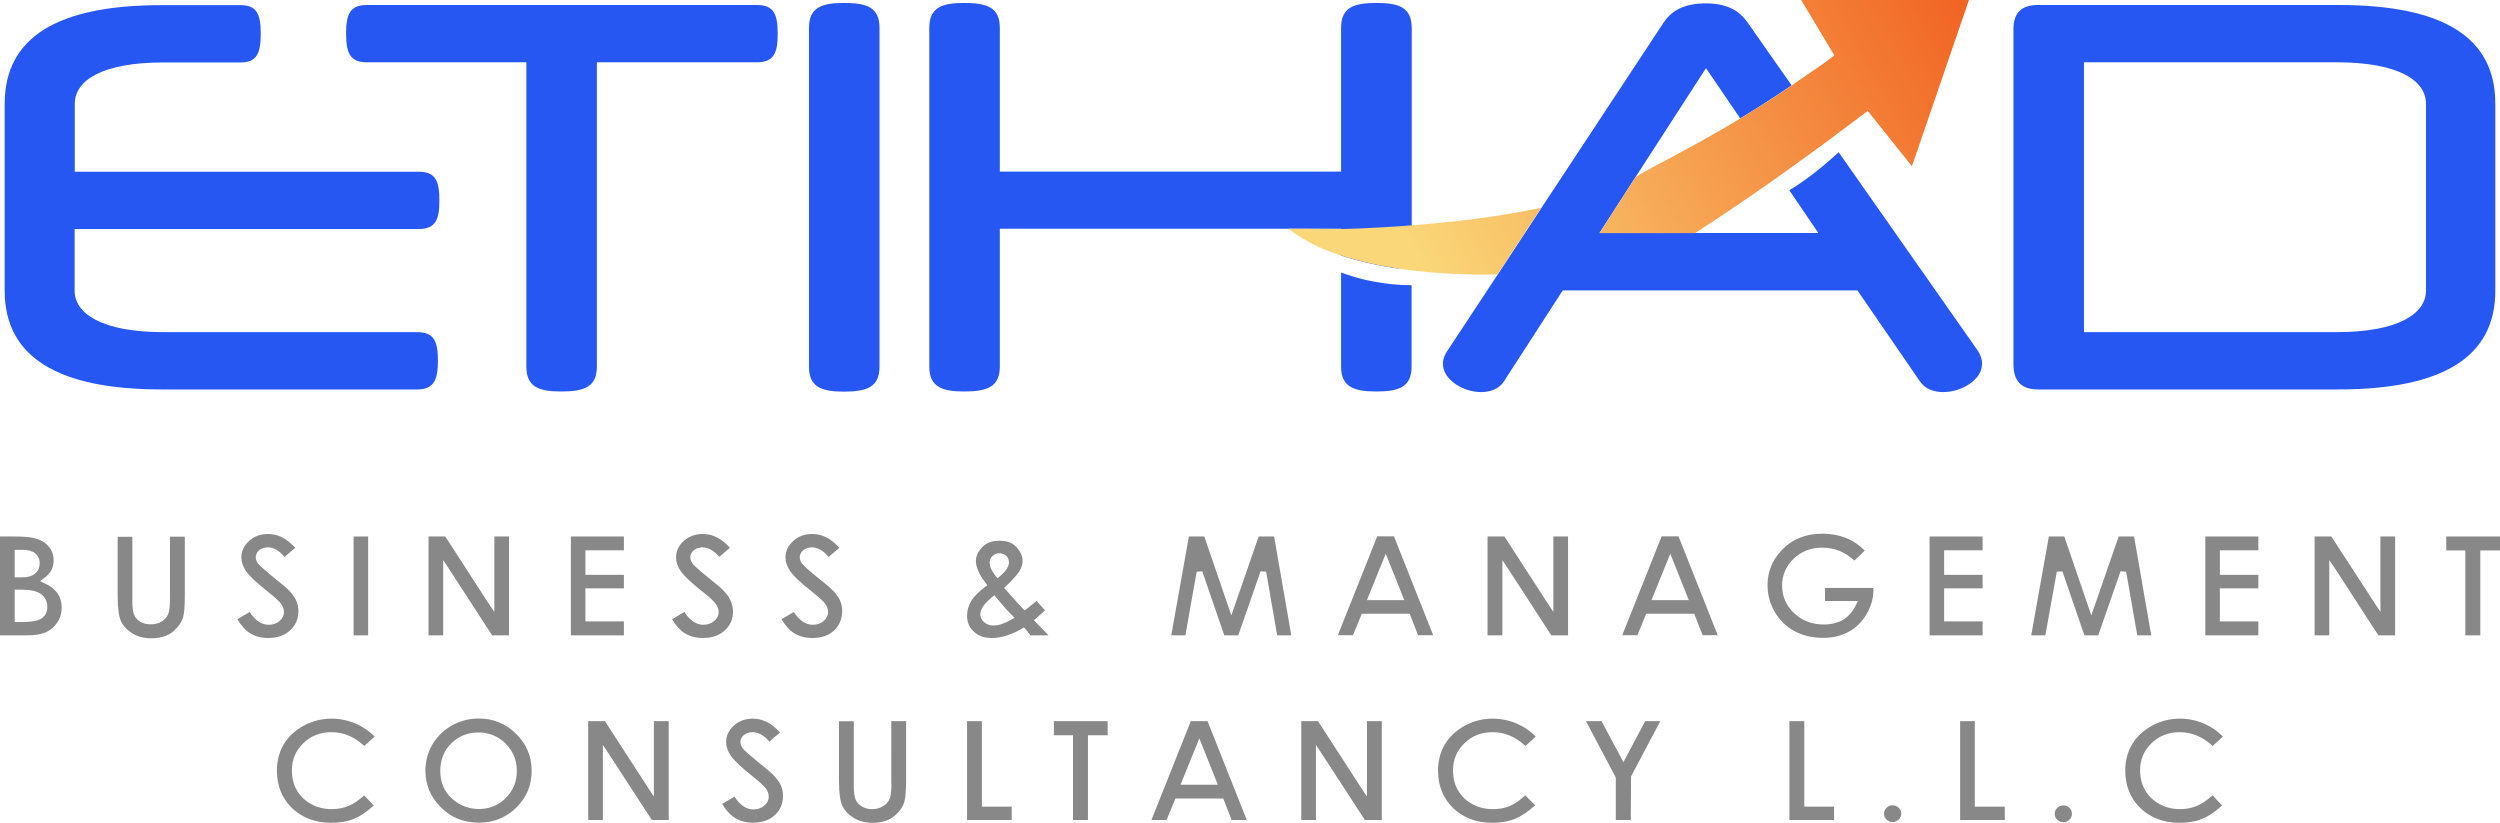 <?xml version="1.0" encoding="utf-8"?>
<!-- Generator: Adobe Illustrator 28.1.0, SVG Export Plug-In . SVG Version: 6.00 Build 0)  -->
<svg version="1.1" id="Layer_1" xmlns="http://www.w3.org/2000/svg" xmlns:xlink="http://www.w3.org/1999/xlink" x="0px" y="0px"
	 viewBox="0 0 170.18 56" style="enable-background:new 0 0 170.18 56;" xml:space="preserve">
<style type="text/css">
	.st0{fill:#888888;}
	.st1{fill:#2657F2;}
	.st2{fill:url(#SVGID_1_);}
	.st3{fill:#1F4384;}
	.st4{fill:url(#SVGID_00000152986214748699114400000005283397821638513590_);}
	.st5{fill:url(#SVGID_00000128480563770642213400000014607626864356361398_);}
	.st6{fill:url(#SVGID_00000132786848703294121930000013347743935287711890_);}
	.st7{fill:#F69223;}
	.st8{fill:#1C4484;}
</style>
<g>
	<g>
		<g>
			<path class="st0" d="M24.79,54.14c-0.36,0.33-0.7,0.57-1.02,0.7C23.41,55,23,55.08,22.58,55.08c-0.5,0-0.97-0.11-1.39-0.34
				c-0.42-0.23-0.75-0.54-0.98-0.94c-0.23-0.39-0.34-0.85-0.34-1.36c0-0.73,0.26-1.35,0.78-1.85c0.51-0.5,1.16-0.75,1.91-0.75
				c0.83,0,1.58,0.32,2.24,0.94l0.7-0.64c-0.36-0.37-0.78-0.66-1.26-0.87c-0.53-0.23-1.09-0.35-1.67-0.35
				c-0.68,0-1.31,0.16-1.9,0.48c-0.58,0.32-1.04,0.74-1.35,1.26c-0.31,0.52-0.47,1.12-0.47,1.79c0,1.04,0.35,1.9,1.03,2.56
				c0.69,0.66,1.58,1,2.66,1c0.59,0,1.12-0.09,1.57-0.28c0.42-0.17,0.86-0.47,1.33-0.9L24.79,54.14z"/>
			<path class="st0" d="M35.13,49.95c-0.72-0.7-1.55-1.04-2.54-1.04c-0.65,0-1.26,0.16-1.82,0.47c-0.56,0.31-1.01,0.75-1.33,1.29
				c-0.32,0.54-0.48,1.14-0.48,1.78c0,0.97,0.34,1.79,1.04,2.5c0.7,0.7,1.55,1.05,2.6,1.05c1.01,0,1.84-0.34,2.54-1.02
				c0.7-0.69,1.05-1.51,1.05-2.5C36.19,51.48,35.84,50.65,35.13,49.95z M34.43,54.32c-0.5,0.5-1.12,0.75-1.83,0.75
				c-0.63,0-1.2-0.2-1.68-0.58c-0.63-0.49-0.95-1.17-0.95-2.01c0-0.75,0.25-1.39,0.75-1.88c0.5-0.49,1.12-0.74,1.85-0.74
				c0.72,0,1.35,0.26,1.85,0.76c0.5,0.5,0.76,1.12,0.76,1.85C35.19,53.2,34.93,53.82,34.43,54.32z"/>
			<polygon class="st0" points="44.51,54.22 44.15,53.68 41.18,49.09 40.04,49.09 40.04,55.82 41.04,55.82 41.04,50.71 41.4,51.25 
				44.37,55.82 45.52,55.82 45.52,49.09 44.51,49.09 			"/>
			<path class="st0" d="M53.3,54.18c0-0.27-0.05-0.53-0.16-0.75c-0.11-0.23-0.3-0.48-0.56-0.74c-0.11-0.11-0.43-0.38-0.96-0.8
				c-0.61-0.5-0.93-0.79-1.05-0.94c-0.11-0.14-0.17-0.29-0.17-0.45c0-0.12,0.04-0.3,0.25-0.47c0.15-0.12,0.35-0.19,0.58-0.19
				c0.39,0,0.78,0.22,1.14,0.64l0.73-0.62c-0.32-0.34-0.62-0.58-0.89-0.71c-0.3-0.15-0.62-0.23-0.96-0.23
				c-0.52,0-0.95,0.16-1.3,0.48c-0.35,0.32-0.52,0.69-0.52,1.13c0,0.3,0.11,0.61,0.32,0.92c0.22,0.33,0.73,0.8,1.51,1.42
				c0.44,0.35,0.71,0.6,0.85,0.77c0.15,0.2,0.22,0.4,0.22,0.6c0,0.23-0.11,0.44-0.31,0.61c-0.2,0.16-0.44,0.25-0.73,0.25
				c-0.49,0-0.92-0.29-1.29-0.87l-0.84,0.49c0.24,0.42,0.52,0.73,0.84,0.94c0.36,0.23,0.77,0.34,1.26,0.34
				c0.62,0,1.11-0.17,1.49-0.52C53.12,55.14,53.3,54.71,53.3,54.18z"/>
			<path class="st0" d="M60.68,53.33c0,0.52-0.04,0.85-0.12,1.04c-0.08,0.21-0.23,0.38-0.45,0.51c-0.21,0.13-0.46,0.2-0.74,0.2
				c-0.27,0-0.5-0.06-0.7-0.18c-0.2-0.12-0.35-0.28-0.43-0.48c-0.08-0.19-0.12-0.49-0.12-0.91v-4.41h-1.01v4.05
				c0,0.82,0.08,1.4,0.24,1.72c0.15,0.33,0.41,0.59,0.77,0.81c0.36,0.22,0.79,0.33,1.28,0.33c0.38,0,0.71-0.06,0.99-0.17
				c0.28-0.11,0.52-0.29,0.74-0.53c0.21-0.23,0.36-0.48,0.43-0.73c0.08-0.26,0.12-0.75,0.12-1.44v-4.05h-1.01V53.33z"/>
			<polygon class="st0" points="66.84,49.09 65.83,49.09 65.83,55.82 68.87,55.82 68.87,54.91 66.84,54.91 			"/>
			<polygon class="st0" points="71.74,50.05 73.04,50.05 73.04,55.82 74.06,55.82 74.06,50.05 75.4,50.05 75.4,49.09 71.74,49.09 
							"/>
			<path class="st0" d="M83.27,54.36l0.57,1.46h1.03l-2.67-6.73h-1.14l-2.68,6.73h1.03l0.6-1.46H83.27z M81.64,50.26l1.26,3.16
				h-2.54L81.64,50.26z"/>
			<polygon class="st0" points="93.05,54.22 92.69,53.68 89.72,49.09 88.58,49.09 88.58,55.82 89.58,55.82 89.58,50.71 89.94,51.25 
				92.91,55.82 94.06,55.82 94.06,49.09 93.05,49.09 			"/>
			<path class="st0" d="M104.5,54.82l-0.67-0.68c-0.36,0.33-0.7,0.57-1.02,0.71c-0.36,0.16-0.76,0.23-1.19,0.23
				c-0.5,0-0.97-0.11-1.39-0.34c-0.42-0.23-0.75-0.54-0.98-0.94c-0.23-0.39-0.34-0.85-0.34-1.36c0-0.73,0.26-1.35,0.78-1.85
				c0.51-0.5,1.16-0.75,1.91-0.75c0.83,0,1.58,0.32,2.24,0.94l0.7-0.64c-0.36-0.37-0.78-0.66-1.26-0.87
				c-0.53-0.23-1.09-0.35-1.67-0.35c-0.68,0-1.31,0.16-1.9,0.48c-0.58,0.32-1.04,0.74-1.35,1.26c-0.31,0.52-0.47,1.12-0.47,1.79
				c0,1.04,0.35,1.9,1.03,2.56c0.69,0.66,1.58,1,2.66,1c0.59,0,1.12-0.09,1.57-0.28C103.58,55.55,104.02,55.25,104.5,54.82z"/>
			<polygon class="st0" points="111.99,49.09 110.51,51.88 109.02,49.09 107.96,49.09 109.99,52.93 109.99,55.82 111.01,55.82 
				111.03,52.85 113.02,49.09 			"/>
			<polygon class="st0" points="122.82,49.09 121.81,49.09 121.81,55.82 124.85,55.82 124.85,54.91 122.82,54.91 			"/>
			<path class="st0" d="M129.42,55.39c0-0.16-0.05-0.29-0.17-0.4c-0.12-0.11-0.25-0.17-0.42-0.17c-0.16,0-0.3,0.05-0.41,0.17
				c-0.12,0.11-0.17,0.24-0.17,0.4c0,0.16,0.06,0.29,0.17,0.4c0.12,0.11,0.25,0.17,0.41,0.17c0.16,0,0.3-0.06,0.41-0.17
				C129.37,55.68,129.42,55.55,129.42,55.39z"/>
			<polygon class="st0" points="134.43,49.09 133.43,49.09 133.43,55.82 136.47,55.82 136.47,54.91 134.43,54.91 			"/>
			<path class="st0" d="M140.87,54.99c-0.11-0.11-0.25-0.16-0.41-0.16c-0.17,0-0.3,0.05-0.42,0.17c-0.12,0.11-0.17,0.24-0.17,0.4
				c0,0.16,0.06,0.29,0.17,0.4c0.12,0.11,0.25,0.17,0.42,0.17s0.3-0.06,0.41-0.17c0.12-0.11,0.17-0.25,0.17-0.4
				C141.04,55.23,140.99,55.1,140.87,54.99z"/>
			<path class="st0" d="M150.61,54.14c-0.37,0.33-0.7,0.56-1.02,0.7c-0.36,0.16-0.76,0.24-1.19,0.24c-0.5,0-0.97-0.11-1.39-0.34
				c-0.42-0.23-0.75-0.54-0.98-0.94c-0.23-0.39-0.35-0.85-0.35-1.36c0-0.73,0.26-1.35,0.78-1.85c0.52-0.5,1.16-0.75,1.91-0.75
				c0.83,0,1.58,0.32,2.25,0.94l0.7-0.64c-0.36-0.37-0.78-0.66-1.26-0.87c-0.53-0.23-1.09-0.35-1.67-0.35
				c-0.68,0-1.31,0.16-1.9,0.48c-0.58,0.32-1.04,0.74-1.35,1.26c-0.31,0.52-0.47,1.12-0.47,1.79c0,1.04,0.35,1.9,1.03,2.56
				c0.69,0.66,1.58,1,2.66,1c0.59,0,1.12-0.09,1.57-0.28c0.42-0.17,0.86-0.47,1.33-0.9L150.61,54.14z"/>
		</g>
		<g>
			<path class="st0" d="M3.91,42.36c0.2-0.3,0.29-0.63,0.29-0.99c0-0.38-0.09-0.7-0.28-0.98c-0.19-0.27-0.49-0.51-0.9-0.69
				l-0.3-0.14l0.26-0.19c0.24-0.17,0.41-0.36,0.52-0.56c0.1-0.19,0.15-0.41,0.15-0.65c0-0.37-0.11-0.69-0.34-0.96
				c-0.23-0.28-0.54-0.46-0.95-0.56c-0.29-0.08-0.76-0.12-1.41-0.12H0v6.73h1.86c0.56,0,1-0.08,1.3-0.23
				C3.47,42.87,3.71,42.66,3.91,42.36z M1,37.43h0.56c0.37,0,0.65,0.08,0.84,0.24c0.2,0.17,0.3,0.39,0.3,0.67
				c0,0.3-0.11,0.54-0.32,0.71c-0.2,0.17-0.5,0.25-0.89,0.25H1V37.43z M2.84,42.09c-0.24,0.17-0.66,0.25-1.29,0.25H1v-2.2h0.49
				c0.6,0,1.02,0.1,1.3,0.3c0.29,0.22,0.43,0.51,0.43,0.88C3.22,41.65,3.09,41.91,2.84,42.09z"/>
			<path class="st0" d="M11.57,40.76c0,0.51-0.04,0.84-0.12,1.04c-0.08,0.21-0.23,0.38-0.45,0.51c-0.21,0.13-0.46,0.19-0.74,0.19
				c-0.27,0-0.51-0.06-0.7-0.17c-0.2-0.12-0.35-0.28-0.43-0.48c-0.08-0.19-0.12-0.49-0.12-0.91v-4.4H8.01v4.05
				c0,0.81,0.08,1.4,0.24,1.72c0.15,0.32,0.41,0.59,0.77,0.81c0.36,0.22,0.79,0.33,1.28,0.33c0.37,0,0.71-0.06,0.99-0.17
				c0.28-0.11,0.53-0.29,0.74-0.53c0.21-0.23,0.36-0.48,0.43-0.73c0.08-0.26,0.12-0.75,0.12-1.44v-4.05h-1.01V40.76z"/>
			<path class="st0" d="M20.31,41.6c0-0.28-0.05-0.52-0.16-0.75c-0.11-0.23-0.3-0.48-0.56-0.74c-0.11-0.11-0.43-0.38-0.96-0.8
				c-0.78-0.64-0.98-0.85-1.06-0.94c-0.11-0.14-0.16-0.29-0.16-0.45c0-0.12,0.04-0.3,0.24-0.47c0.15-0.12,0.35-0.19,0.58-0.19
				c0.39,0,0.78,0.22,1.14,0.65l0.73-0.62c-0.32-0.34-0.62-0.58-0.89-0.71c-0.3-0.15-0.62-0.23-0.96-0.23
				c-0.52,0-0.95,0.16-1.3,0.48c-0.35,0.32-0.52,0.69-0.52,1.13c0,0.3,0.11,0.61,0.32,0.92c0.22,0.33,0.73,0.8,1.51,1.42
				c0.43,0.34,0.71,0.6,0.85,0.77c0.15,0.2,0.22,0.4,0.22,0.6c0,0.23-0.11,0.44-0.31,0.61c-0.2,0.17-0.44,0.25-0.73,0.25
				c-0.49,0-0.92-0.29-1.29-0.87l-0.84,0.49c0.24,0.42,0.52,0.74,0.84,0.94c0.35,0.23,0.78,0.34,1.26,0.34
				c0.62,0,1.11-0.17,1.49-0.52C20.13,42.56,20.31,42.13,20.31,41.6z"/>
			<rect x="24.07" y="36.52" class="st0" width="0.99" height="6.73"/>
			<polygon class="st0" points="33.65,41.65 33.28,41.11 30.31,36.52 29.17,36.52 29.17,43.25 30.17,43.25 30.17,38.13 30.53,38.67 
				33.5,43.25 34.65,43.25 34.65,36.52 33.65,36.52 			"/>
			<polygon class="st0" points="38.86,43.25 42.47,43.25 42.47,42.3 39.85,42.3 39.85,40.05 42.47,40.05 42.47,39.13 39.85,39.13 
				39.85,37.46 42.47,37.46 42.47,36.52 38.86,36.52 			"/>
			<path class="st0" d="M49.72,40.85c-0.11-0.23-0.3-0.48-0.56-0.74c-0.11-0.11-0.43-0.38-0.96-0.8c-0.79-0.64-0.98-0.85-1.05-0.94
				c-0.11-0.14-0.16-0.29-0.16-0.45c0-0.12,0.04-0.3,0.25-0.47c0.15-0.12,0.35-0.19,0.58-0.19c0.39,0,0.78,0.22,1.14,0.65l0.73-0.62
				c-0.32-0.34-0.62-0.58-0.89-0.71c-0.3-0.15-0.62-0.23-0.96-0.23c-0.52,0-0.95,0.16-1.3,0.48c-0.35,0.32-0.52,0.69-0.52,1.13
				c0,0.3,0.11,0.61,0.32,0.92c0.22,0.33,0.73,0.8,1.51,1.42c0.43,0.34,0.71,0.6,0.85,0.77c0.15,0.2,0.22,0.4,0.22,0.6
				c0,0.23-0.11,0.44-0.31,0.61c-0.2,0.16-0.44,0.25-0.73,0.25c-0.49,0-0.92-0.29-1.29-0.87l-0.84,0.49
				c0.24,0.42,0.52,0.74,0.84,0.94c0.35,0.23,0.78,0.34,1.26,0.34c0.62,0,1.11-0.17,1.49-0.52c0.38-0.34,0.56-0.77,0.56-1.31
				C49.88,41.33,49.83,41.08,49.72,40.85z"/>
			<path class="st0" d="M57.33,41.6c0-0.28-0.05-0.52-0.16-0.75c-0.11-0.23-0.3-0.48-0.56-0.74c-0.11-0.11-0.43-0.38-0.96-0.8
				c-0.79-0.64-0.98-0.85-1.05-0.94c-0.11-0.14-0.16-0.29-0.16-0.45c0-0.12,0.04-0.3,0.25-0.47c0.15-0.12,0.35-0.19,0.58-0.19
				c0.39,0,0.78,0.22,1.14,0.65l0.73-0.62c-0.32-0.34-0.62-0.58-0.89-0.71c-0.3-0.15-0.62-0.23-0.96-0.23
				c-0.52,0-0.95,0.16-1.3,0.48c-0.35,0.32-0.52,0.69-0.52,1.13c0,0.3,0.11,0.61,0.32,0.92c0.22,0.33,0.73,0.8,1.51,1.42
				c0.43,0.34,0.71,0.6,0.85,0.77c0.15,0.2,0.22,0.4,0.22,0.6c0,0.23-0.11,0.44-0.31,0.61c-0.2,0.17-0.44,0.25-0.73,0.25
				c-0.49,0-0.92-0.29-1.29-0.87l-0.84,0.49c0.24,0.42,0.52,0.74,0.84,0.94c0.35,0.23,0.78,0.34,1.26,0.34
				c0.62,0,1.11-0.17,1.49-0.52C57.14,42.56,57.33,42.13,57.33,41.6z"/>
			<path class="st0" d="M71.38,43.25l-1-1.03l0.76-0.67l-0.58-0.64c-0.35,0.29-0.58,0.47-0.67,0.54l-0.14,0.1l-0.12-0.12
				c-0.17-0.17-0.56-0.6-1.16-1.28l-0.12-0.13l0.13-0.12c0.61-0.58,0.85-0.9,0.94-1.06c0.13-0.22,0.19-0.44,0.19-0.69
				c0-0.29-0.14-0.6-0.41-0.9c-0.27-0.3-0.66-0.44-1.18-0.44c-0.51,0-0.9,0.15-1.17,0.45c-0.28,0.31-0.42,0.61-0.42,0.91
				c0,0.43,0.22,0.94,0.67,1.52l0.11,0.15l-0.15,0.11c-0.45,0.34-0.78,0.67-0.96,0.98c-0.18,0.31-0.27,0.64-0.27,0.98
				c0,0.45,0.15,0.8,0.46,1.09c0.31,0.29,0.71,0.43,1.23,0.43c0.62,0,1.31-0.21,2.05-0.64l0.13-0.08l0.11,0.11l0.34,0.43H71.38z
				 M67.56,37.85c0.12-0.12,0.28-0.19,0.46-0.19c0.19,0,0.35,0.06,0.47,0.17c0.12,0.12,0.19,0.26,0.19,0.44
				c0,0.29-0.2,0.61-0.62,0.96l-0.16,0.13l-0.13-0.16c-0.27-0.33-0.4-0.63-0.4-0.91C67.37,38.12,67.44,37.97,67.56,37.85z
				 M68.85,42.18c-0.48,0.27-0.88,0.4-1.21,0.4c-0.25,0-0.47-0.07-0.64-0.22c-0.22-0.19-0.27-0.39-0.27-0.53
				c0-0.36,0.27-0.75,0.81-1.19l0.15-0.12l0.12,0.15c0.46,0.56,0.82,0.96,1.07,1.2l0.18,0.18L68.85,42.18z"/>
			<polygon class="st0" points="86.19,38.92 86.94,43.25 87.9,43.25 86.73,36.52 85.68,36.52 83.82,41.89 81.98,36.52 80.93,36.52 
				79.73,43.25 80.69,43.25 81.46,38.92 81.84,38.89 83.34,43.25 84.29,43.25 85.81,38.89 			"/>
			<path class="st0" d="M95.96,41.78l0.57,1.46h1.03l-2.67-6.73h-1.14l-2.68,6.73h1.03l0.6-1.46H95.96z M94.33,37.69l1.26,3.16
				h-2.54L94.33,37.69z"/>
			<polygon class="st0" points="105.74,41.65 105.38,41.11 102.41,36.52 101.26,36.52 101.26,43.25 102.27,43.25 102.27,38.13 
				102.63,38.67 105.6,43.25 106.74,43.25 106.74,36.52 105.74,36.52 			"/>
			<path class="st0" d="M115.33,41.78l0.57,1.46h1.03l-2.67-6.73h-1.15l-2.68,6.73h1.03l0.6-1.46H115.33z M113.7,37.69l1.26,3.16
				h-2.54L113.7,37.69z"/>
			<path class="st0" d="M127.06,41.81c0.31-0.53,0.47-1.09,0.47-1.67l0-0.12h-3.3v0.89h2.24l-0.13,0.27
				c-0.22,0.45-0.51,0.79-0.88,1.01c-0.36,0.21-0.8,0.32-1.32,0.32c-0.79,0-1.47-0.26-2.01-0.77c-0.54-0.51-0.82-1.14-0.82-1.88
				c0-0.71,0.27-1.33,0.79-1.83c0.52-0.5,1.18-0.75,1.95-0.75c0.82,0,1.55,0.29,2.18,0.88l0.71-0.68c-0.39-0.38-0.78-0.65-1.18-0.82
				c-0.53-0.22-1.1-0.33-1.71-0.33c-1.16,0-2.11,0.4-2.82,1.18c-0.61,0.66-0.91,1.44-0.91,2.33c0,0.65,0.17,1.26,0.49,1.82
				c0.33,0.56,0.78,1,1.34,1.3c0.57,0.31,1.22,0.46,1.94,0.46c0.67,0,1.27-0.14,1.76-0.42C126.34,42.74,126.75,42.33,127.06,41.81z"
				/>
			<polygon class="st0" points="131.35,43.25 134.96,43.25 134.96,42.3 132.34,42.3 132.34,40.05 134.96,40.05 134.96,39.13 
				132.34,39.13 132.34,37.46 134.96,37.46 134.96,36.52 131.35,36.52 			"/>
			<polygon class="st0" points="144.73,38.92 145.49,43.25 146.44,43.25 145.27,36.52 144.22,36.52 142.36,41.89 140.52,36.52 
				139.47,36.52 138.27,43.25 139.23,43.25 140.01,38.92 140.39,38.89 141.89,43.25 142.83,43.25 144.35,38.89 			"/>
			<polygon class="st0" points="150.12,43.25 153.73,43.25 153.73,42.3 151.11,42.3 151.11,40.05 153.73,40.05 153.73,39.13 
				151.11,39.13 151.11,37.46 153.73,37.46 153.73,36.52 150.12,36.52 			"/>
			<polygon class="st0" points="162.04,41.65 161.68,41.11 158.7,36.52 157.56,36.52 157.56,43.25 158.56,43.25 158.56,38.13 
				158.93,38.67 161.9,43.25 163.04,43.25 163.04,36.52 162.04,36.52 			"/>
			<polygon class="st0" points="166.52,37.47 167.82,37.47 167.82,43.25 168.84,43.25 168.84,37.47 170.18,37.47 170.18,36.52 
				166.52,36.52 			"/>
		</g>
	</g>
	<g>
		<path class="st1" d="M5.08,15.57v4.22c0,1.55,1.84,2.82,6.06,2.82H28.4c1.16,0,1.41,0.65,1.41,1.95c0,1.26-0.25,1.95-1.41,1.95H11
			c-7.11,0-10.68-2.24-10.68-6.71V7.06c0-4.51,3.57-6.71,10.68-6.71h5.38c1.12,0,1.37,0.65,1.37,1.95c0,1.3-0.25,1.95-1.37,1.95
			h-5.23c-4.22,0-6.06,1.23-6.06,2.82v4.62H28.5c1.16,0,1.41,0.65,1.41,1.95c0,1.3-0.25,1.95-1.41,1.95H5.08z"/>
		<path class="st1" d="M40.63,4.24v20.71c0,1.37-0.83,1.7-2.42,1.7c-1.55,0-2.38-0.32-2.38-1.7V4.24H24.97
			c-1.15,0-1.41-0.65-1.41-1.95c0-1.3,0.25-1.95,1.41-1.95h26.56c1.15,0,1.41,0.65,1.41,1.95c0,1.3-0.25,1.95-1.41,1.95H40.63z"/>
		<path class="st1" d="M59.87,24.96c0,1.37-0.83,1.7-2.42,1.7c-1.55,0-2.38-0.32-2.38-1.7V1.9c0-1.37,0.83-1.7,2.38-1.7
			c1.59,0,2.42,0.32,2.42,1.7V24.96z"/>
		<path class="st1" d="M93.71,0.2c-1.59,0-2.42,0.32-2.42,1.7v9.78H68.06V1.9c0-1.37-0.84-1.7-2.42-1.7c-1.55,0-2.38,0.32-2.38,1.7
			v23.05c0,1.37,0.83,1.7,2.38,1.7c1.58,0,2.42-0.33,2.42-1.7v-9.38h23.24v0.02c1.04,0.06,2.38,0.08,4.14,0.04
			c0.22-0.01,0.44-0.02,0.66-0.02V1.9C96.09,0.53,95.27,0.2,93.71,0.2z M91.29,18.55v6.4c0,1.37,0.83,1.7,2.42,1.7
			c1.55,0,2.38-0.33,2.38-1.7v-5.54C95.42,19.42,93.43,19.36,91.29,18.55z M95.05,18.23c-1.71-0.47-2.83-0.87-3.75-1.24v0.41
			c1.31,0.43,2.73,0.72,4.08,0.92C95.27,18.29,95.16,18.26,95.05,18.23z"/>
		<path class="st1" d="M134.68,23.94l-9.52-13.58c-0.61,0.57-2,1.79-3.36,2.59l1.98,2.91h-14.9l2.47-3.83l4.78-7.39l2.33,3.42
			c1.11-0.67,2.28-1.42,3.5-2.25l-3.02-4.31c-0.57-0.79-1.4-1.27-2.81-1.27c-1.45,0-2.31,0.47-2.86,1.27l-8.34,12.65l-2.98,4.54
			l-3.47,5.26c-0.15,0.26-0.26,0.5-0.26,0.8c0,1.12,1.41,1.94,2.6,1.94c0.61,0,1.23-0.21,1.55-0.72l4.01-6.2h20.06l4.26,6.2
			c0.36,0.51,0.93,0.72,1.59,0.72c1.22,0,2.63-0.83,2.63-1.91C134.93,24.52,134.86,24.24,134.68,23.94z"/>
		<path class="st1" d="M169.86,19.8c0,4.47-3.54,6.71-10.68,6.71h-20.46c-1.12,0-1.66-0.58-1.66-1.7V2c0-1.12,0.54-1.66,1.66-1.66
			h20.46c7.14,0,10.68,2.2,10.68,6.71V19.8z M141.86,22.61h17.18c4.22,0,6.1-1.26,6.1-2.82V7.06c0-1.59-1.88-2.82-6.1-2.82h-17.18
			V22.61z"/>
		<linearGradient id="SVGID_1_" gradientUnits="userSpaceOnUse" x1="133.429" y1="0.377" x2="97.515" y2="19.527">
			<stop  offset="0" style="stop-color:#F16524"/>
			<stop  offset="1" style="stop-color:#FAD778"/>
		</linearGradient>
		<path class="st2" d="M122.61,0l2.26,3.77c-0.87,0.68-1.64,1.16-2.5,1.76c-0.14,0.1-0.28,0.2-0.41,0.29
			c-1.22,0.84-2.4,1.58-3.5,2.25c-3.3,1.99-5.97,3.26-7.11,3.97l-2.47,3.83h6.5c1.38-0.89,2.73-1.8,4-2.67
			c0.6-0.42,1.18-0.83,1.74-1.22c1.3-0.93,2.47-1.77,3.42-2.48c0.16-0.11,0.31-0.23,0.45-0.34c1.34-0.99,2.15-1.61,2.15-1.61
			l3.01,3.77L134.03,0H122.61z M96.09,15.34c-2.81,0.22-4.8,0.25-4.8,0.25l-3.57-0.02c0.58,0.47,1.26,0.87,2,1.22
			c0.5,0.23,1.02,0.43,1.57,0.6c1.31,0.43,2.73,0.72,4.08,0.92c0.31,0.04,0.61,0.08,0.91,0.12c3.09,0.35,5.66,0.25,5.66,0.25
			l2.98-4.54C101.9,14.79,98.66,15.14,96.09,15.34z"/>
	</g>
</g>
</svg>
